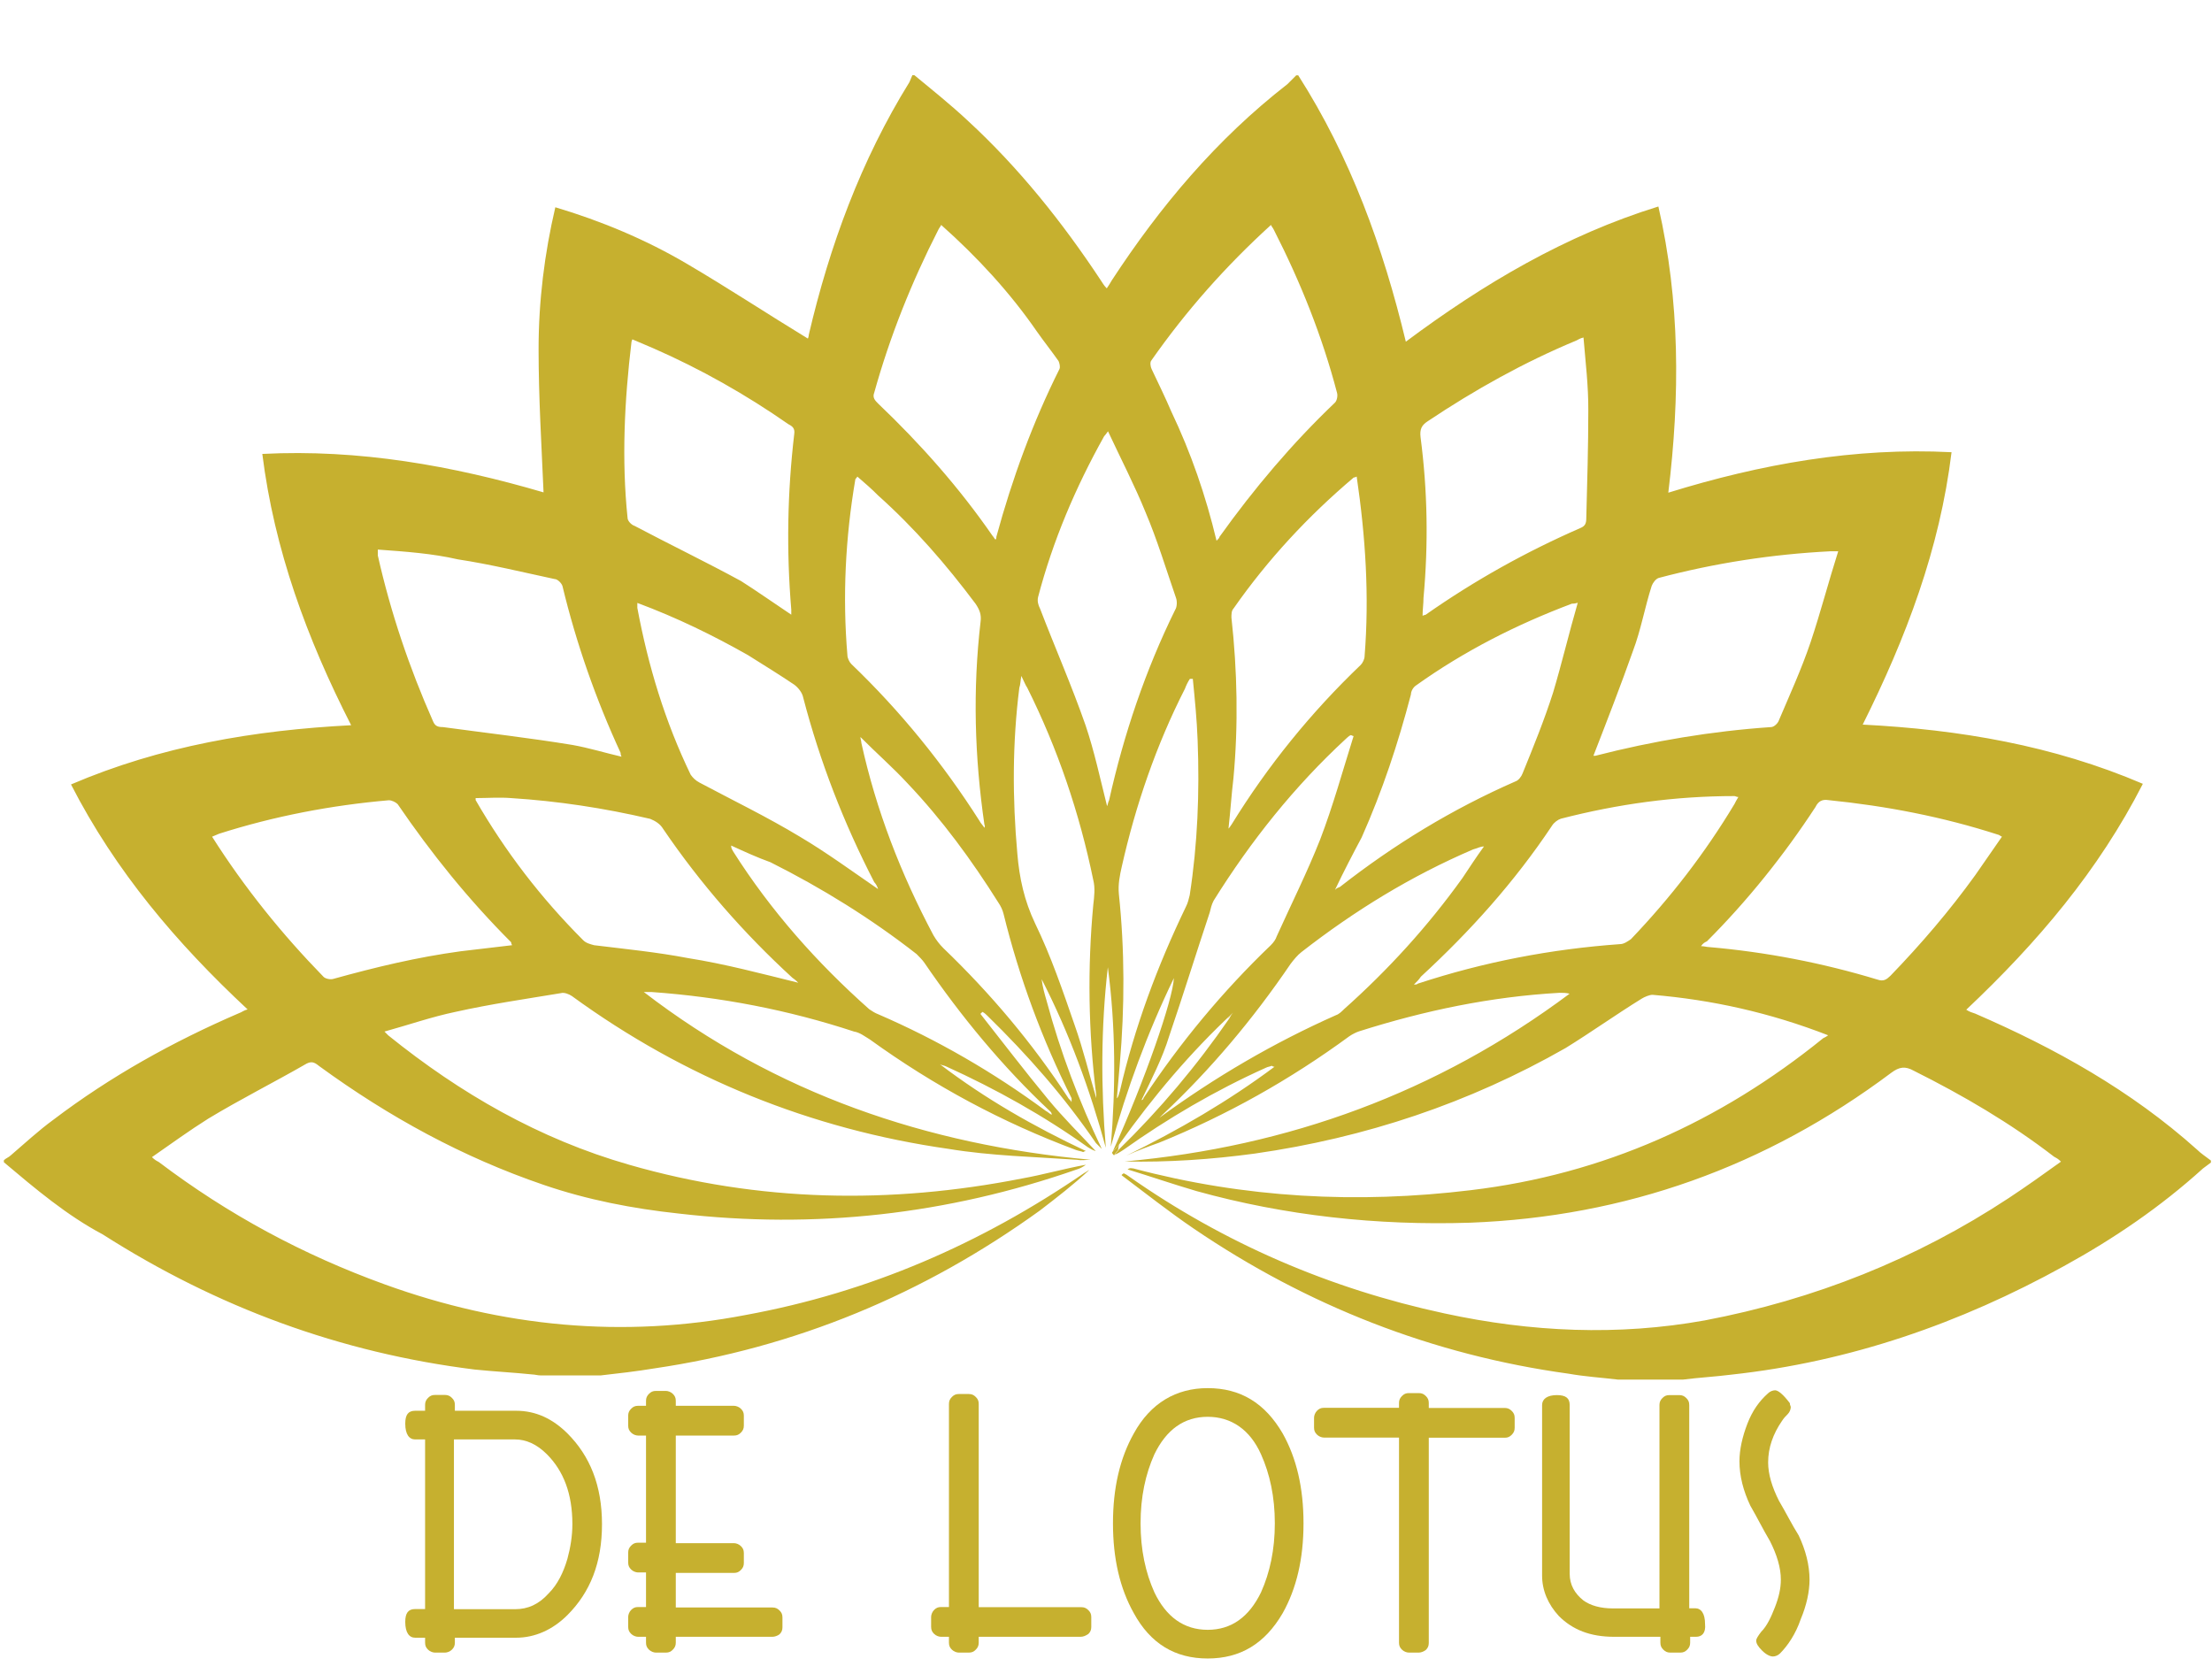 <?xml version="1.0" encoding="utf-8"?>
<!-- Generator: Adobe Illustrator 23.0.3, SVG Export Plug-In . SVG Version: 6.00 Build 0)  -->
<svg version="1.1" id="Layer_1" xmlns="http://www.w3.org/2000/svg" xmlns:xlink="http://www.w3.org/1999/xlink" x="0px" y="0px"
	 viewBox="0 0 1426.8 1080" style="enable-background:new 0 0 1426.8 1080;" xml:space="preserve">
<style type="text/css">
	.st0{display:none;}
	.st1{fill:#C6B02F;}
	.st2{enable-background:new    ;}
</style>
<rect x="1.3" class="st0" width="1425.6" height="1080"/>
<g>
	<path class="st1" d="M2.5,749.7c0-0.6,0-0.6,0-1.3c1.3-1.3,3.2-1.9,4.5-3.2c8.9-7.6,17.8-15.9,27.4-22.9
		c36.9-28,77-50.3,119.6-68.7c1.9-0.6,3.2-1.9,5.7-2.5C113.9,608.4,74.5,562,45.8,506c57.9-24.8,118.4-35,180.7-38.2
		c-28.6-56-49.6-113.3-57.3-175c62.4-3.2,122.8,7.6,181.4,24.8c-1.3-30.5-3.2-61.1-3.2-92.3s3.8-61.7,10.8-91.6
		c29.9,8.9,58.6,21,84.6,36.3c26.1,15.3,52.2,32.5,78.3,48.4c0,0,0.6-1.3,0.6-2.5c13.4-57.3,33.7-112.6,64.9-162.9
		c0.6-1.3,1.3-3.2,1.9-4.5c0.6,0,0.6,0,1.3,0c11.5,9.5,23.5,19.1,34.4,29.3c33.1,30.5,61.1,65.6,85.9,103.1c1.3,1.9,1.9,3.2,3.8,5.1
		c1.3-1.9,2.5-3.8,3.2-5.1c31.2-47.7,67.5-91,113.3-126.6c1.9-1.9,3.8-3.8,5.7-5.7c0.6,0,0.6,0,1.3,0
		c33.7,52.8,54.7,110.7,69.4,171.8c50.3-37.5,103.1-68.7,162.9-87.2c14,61.1,14,122.2,6.4,184.6c59.8-18.5,120.3-29.3,182.7-26.1
		c-7.6,62.4-29.3,119.6-57.3,175.7c62.4,3.2,122.8,13.4,180.7,38.2c-28.6,56-68.1,102.5-113.9,145.7c1.9,1.3,3.8,1.9,5.7,2.5
		c51.5,22.3,100.6,49.6,143.2,87.8c2.5,2.5,5.7,4.5,8.9,7c0,0.6,0,0.6,0,1.3c-1.9,1.3-3.2,2.5-5.1,3.8c-27.4,24.8-57.3,45.2-89.7,63
		c-66.8,36.9-138.1,61.7-214.5,70c-10.2,1.3-21,1.9-31.2,3.2c-14,0-28,0-42,0c-10.8-1.3-21-1.9-31.8-3.8
		C924,874,843.1,842.2,770,792.5c-15.9-10.8-31.2-22.9-46.5-34.4c0-0.6,0.6-0.6,1.3-1.3c1.3,0.6,2.5,1.3,3.2,1.9
		c61.7,43.3,129.8,72.6,203.7,88.5c56,12.1,112,14.6,168,4.5c70.6-13.4,136.2-39.5,196-78.9c11.5-7.6,22.3-15.3,33.7-23.5
		c-1.9-1.9-3.2-2.5-4.5-3.2c-28-21.6-58.6-39.5-90.4-55.4c-5.7-3.2-9.5-2.5-14.6,1.3c-80.8,60.5-171.2,92.9-271.8,96.7
		c-59.8,1.9-119-4.5-176.3-20.4c-15.3-4.5-29.9-9.5-44.5-14c1.9-1.3,2.5-0.6,3.8-0.6c71.9,19.1,144.5,22.9,217.7,14
		c85.3-10.2,160.4-43.9,227.2-98c1.3-0.6,2.5-1.3,3.2-1.9c-37.5-14.6-75.1-22.9-113.3-26.1c-1.9,0-5.1,1.3-7,2.5
		c-16.5,10.2-32.5,21.6-49,31.8c-62.4,35.6-129.2,57.9-200.5,68.1c-28,3.8-56,5.7-84,5.1c105.6-9.5,201.7-44.5,287-108.2
		c-1.9-0.6-4.5-0.6-6.4-0.6c-44.5,2.5-87.2,11.5-129.2,24.8c-1.9,0.6-4.5,1.9-6.4,3.2c-38.2,28-78.9,50.9-122.8,68.7
		c-7,2.5-14,5.1-21,8.3c33.7-16.5,65.6-35,95.5-57.3c-1.3,0-1.3-0.6-1.9-0.6c-1.3,0.6-2.5,0.6-3.8,1.3c-32.5,14.6-63,32.5-91.6,52.8
		c-1.9,1.3-3.8,2.5-5.7,3.2c0.6-1.3,1.9-1.9,2.5-3.2c26.7-26.1,50.3-54.1,71.3-84.6c0.6-1.3,1.3-2.5,2.5-3.8
		c-27.4,25.5-51.5,54.1-73.2,84.6c-1.3,1.9-3.2,3.2-4.5,5.1c21-46.5,38.8-98,39.5-112c-17.2,35.6-30.5,71.9-40.7,108.8
		c3.2-38.8,3.2-77-1.9-115.8c-4.5,38.8-4.5,77.6-1.3,116.5c-10.2-37.5-23.5-73.8-41.4-108.8c0.6,5.1,1.9,9.5,3.2,14
		c8.9,33.1,21,64.9,35.6,95.5c-1.3-1.3-2.5-2.5-3.8-3.8c-20.4-29.9-43.9-56.6-70-82.1c-0.6-0.6-1.9-1.9-3.2-2.5
		c-0.6,0.6-0.6,0.6-1.3,1.3c14.6,18.5,28.6,36.9,43.9,55.4c9.5,11.5,20.4,22.3,30.5,33.1c-1.9-0.6-3.2-1.3-5.1-2.5
		c-28.6-20.4-59.2-37.5-91.6-52.2c-1.3-0.6-2.5-0.6-3.8-1.3c29.3,22.3,60.5,40.1,94.2,56c-1.3,0-1.3,0.6-1.9,0.6
		c-1.3-0.6-2.5-0.6-4.5-1.3c-47.7-17.8-91.6-41.4-133-71.3c-3.2-1.9-6.4-4.5-10.2-5.1c-42.6-14-85.9-22.3-130.5-25.5
		c-1.9,0-3.2,0-5.1,0c85.3,65.6,182.7,98.6,288.3,108.2c-3.2,0-5.7,0.6-8.9,0c-27.4-1.9-55.4-2.5-82.7-7
		c-89.1-12.7-170.6-45.8-243.1-98.6c-1.9-1.3-5.1-2.5-7-1.9c-22.9,3.8-45.2,7-68.1,12.1c-15.3,3.2-29.9,8.3-45.8,12.7
		c1.3,1.3,1.9,1.9,2.5,2.5c46.5,37.5,97.4,66.8,155.3,83.4c84,24.2,168.7,25.5,253.3,8.9c14-2.5,27.4-6.4,41.4-8.9
		c-1.9,1.3-3.8,2.5-6.4,3.2C611,783.4,525.7,793,437.9,782.8c-29.9-3.2-59.2-8.9-87.2-18.5c-52.2-17.8-99.9-43.9-144.5-76.4
		c-2.5-1.9-4.5-3.8-8.3-1.9c-21,12.1-42.6,22.9-63.6,35.6c-12.1,7.6-23.5,15.9-36.3,24.8c1.9,1.9,3.2,2.5,4.5,3.2
		c44.5,33.7,92.9,59.8,145.7,78.9c75.7,27.4,153.4,35,232.9,19.7c79.6-14.6,151.5-45.8,218.3-91.6c1.3-0.6,1.9-1.3,3.2-1.9
		c-10.2,9.5-21,17.8-31.8,26.1C595.7,835,513,869.3,421.9,882.7c-11.5,1.9-22.9,3.2-34.4,4.5c-12.7,0-26.1,0-38.8,0
		c-1.9,0-3.8-0.6-5.1-0.6c-12.7-1.3-24.8-1.9-37.5-3.2c-86.6-10.8-166.1-40.1-239.9-87.2C43.3,784.1,22.9,766.9,2.5,749.7z
		 M607.1,145.1c-0.6,1.3-1.3,1.9-1.9,3.2C588,182,574,217,563.9,253.3c-1.3,3.2,0.6,5.1,2.5,7c27.4,26.1,52.2,54.1,73.8,85.3
		c0.6,0.6,1.3,1.9,1.9,2.5c0.6-0.6,0.6-1.3,0.6-1.9c10.2-37.5,23.5-73.8,40.7-108.2c0.6-1.3,0-3.8-0.6-5.1
		c-4.5-6.4-9.5-12.7-14-19.1C651.7,189,630.7,166.1,607.1,145.1z M510.4,396.5c0-1.3,0-2.5,0-3.2c-3.2-38.2-2.5-75.7,1.9-113.3
		c0.6-3.8-1.3-5.1-3.8-6.4c-27.4-19.1-56.6-35.6-87.2-49c-4.5-1.9-8.9-3.8-13.4-5.7c-0.6,1.3-0.6,1.9-0.6,1.9
		c-4.5,37.5-6.4,75.7-2.5,113.3c0,1.9,2.5,4.5,4.5,5.1c22.9,12.1,46.5,23.5,68.7,35.6C488.1,381.2,499,388.9,510.4,396.5z
		 M1027.8,487.5c0,0,0.6,0,1.3,0c36.9-9.5,75.1-15.9,113.3-18.5c1.9,0,4.5-2.5,5.1-4.5c7-16.5,14.6-33.1,20.4-50.3
		c6.4-19.1,11.5-38.8,17.8-58.6c-2.5,0-3.8,0-5.1,0c-37.5,1.9-74.5,7.6-110.7,17.2c-1.9,0.6-3.8,3.2-4.5,5.1c-4.5,14-7,28.6-12.1,42
		C1045.6,441.7,1036.7,464.6,1027.8,487.5z M1097.2,610.3c1.9,0,3.8,0.6,5.1,0.6c36.9,3.2,73.2,10.2,108.8,21c3.8,1.3,5.7,0,8.3-2.5
		c19.7-20.4,38.2-42,54.7-64.9c5.7-8.3,11.5-16.5,17.2-24.8c-1.3-0.6-1.9-1.3-2.5-1.3c-35.6-11.5-71.9-18.5-109.5-22.3
		c-3.8-0.6-6.4,0.6-8.3,4.5c-20.4,31.2-43.9,60.5-70,86.6C1099.7,607.8,1098.5,608.4,1097.2,610.3z M330.3,609.7
		c-0.6-1.3-0.6-1.3-0.6-1.9c-27.4-27.4-51.5-57.3-73.2-89.1c-1.3-1.3-3.8-2.5-5.7-2.5c-36.9,3.2-73.8,10.2-109.5,21.6
		c-1.3,0.6-3.2,1.3-4.5,1.9c21,33.1,45.2,63,71.9,90.4c1.3,1.3,4.5,1.9,6.4,1.3c27.4-7.6,54.1-14,82.1-17.8
		C308.7,612.2,319.5,611,330.3,609.7z M243.7,354.5c0,1.9,0,3.2,0,3.8c8.3,36.9,20.4,72.6,35.6,106.9c1.3,3.2,3.2,3.8,6.4,3.8
		c28,3.8,56,7,83.4,11.5c10.8,1.9,21,5.1,31.8,7.6c-0.6-1.3-0.6-1.9-0.6-2.5c-15.9-34.4-28.6-70.6-37.5-107.6
		c-0.6-1.9-3.2-4.5-5.1-4.5c-21-4.5-41.4-9.5-62.4-12.7C278.8,357,261.6,355.8,243.7,354.5z M784.7,348.8c1.3-1.3,1.9-1.9,1.9-2.5
		c22.3-31.2,47.1-60.5,74.5-86.6c1.3-1.3,1.9-4.5,1.3-6.4c-9.5-36.3-23.5-71.3-40.7-105c-0.6-1.3-1.3-1.9-1.9-3.2
		c-29.3,26.7-54.7,55.4-77,87.2c-1.3,1.3-0.6,4.5,0,5.7c4.5,9.5,8.9,18.5,12.7,27.4C768.2,292.1,777.7,319.5,784.7,348.8z
		 M1021.4,217.7c-2.5,0.6-3.2,1.3-4.5,1.9c-33.7,14-65.6,31.8-96.1,52.2c-3.8,2.5-5.1,5.1-4.5,10.2c4.5,34.4,5.1,68.7,1.9,103.7
		c0,3.8-0.6,7.6-0.6,11.5c1.3-0.6,1.9-0.6,1.9-0.6c31.8-22.3,64.9-40.7,99.9-56c3.2-1.3,3.8-3.2,3.8-6.4c0.6-22.9,1.3-46.5,1.3-69.4
		C1024.6,248.8,1022.7,233.6,1021.4,217.7z M553,307.4c-0.6,1.3-1.3,1.3-1.3,1.9c-6.4,37.5-8.3,75.7-5.1,113.3
		c0,1.9,1.3,4.5,2.5,5.7c31.8,30.5,59.2,64.3,82.7,101.2c0.6,1.3,1.9,2.5,3.2,4.5c0-0.6,0.6-1.3,0-1.9c-6.4-43.9-7.6-87.2-2.5-131.1
		c0.6-4.5-0.6-7.6-3.2-11.5c-19.1-25.5-39.5-49-63-70C562.6,315.7,558.1,311.8,553,307.4z M875.1,307.4c-1.3,0.6-1.3,0.6-1.9,0.6
		c-29.3,24.8-55.4,52.8-77.6,84.6c-1.3,1.3-1.3,3.8-1.3,5.7c3.8,34.4,4.5,69.4,1.3,103.7c-1.3,10.8-1.9,21-3.2,32.5
		c1.3-1.3,1.3-1.9,1.9-2.5c23.5-38.2,51.5-72.6,83.4-103.1c1.3-1.3,2.5-3.8,2.5-5.7C883.3,384.4,880.8,346.2,875.1,307.4z
		 M514.9,633.9c-0.6-0.6-1.9-1.9-3.8-3.2c-31.2-28.6-59.2-60.5-83.4-96.1c-1.9-3.2-5.1-5.1-8.3-6.4c-29.9-7-59.8-11.5-89.7-13.4
		c-7.6-0.6-15.3,0-22.9,0c0,0.6,0,0.6,0,1.3c19.1,33.1,42,63,69.4,90.4c1.9,1.9,4.5,2.5,7,3.2c20.4,2.5,40.7,4.5,60.5,8.3
		C467.8,621.8,491.3,628.1,514.9,633.9z M861.1,574c1.3-1.3,1.9-1.3,3.2-1.9c35-27.4,72.6-50.3,113.3-68.1c1.9-0.6,3.8-3.2,4.5-5.1
		c7-17.2,14-34.4,19.7-52.2c5.7-19.1,10.2-38.2,15.9-57.9c-1.9,0.6-3.2,0.6-3.8,0.6c-35.6,13.4-69.4,30.5-100.6,52.8
		c-1.9,1.3-3.2,3.8-3.2,5.7c-8.3,31.8-18.5,62.4-31.8,92.3C872.5,551.1,866.8,562,861.1,574z M714.1,520c0.6-1.3,0.6-2.5,1.3-3.8
		c9.5-42.6,23.5-84,42.6-122.8c1.3-1.9,1.3-5.7,0.6-7.6c-6.4-18.5-12.1-37.5-19.7-55.4c-7-17.2-15.9-34.4-24.2-52.2
		c-1.3,1.9-1.9,2.5-2.5,3.2c-18.5,33.1-33.1,67.5-42.6,103.7c-0.6,2.5,0,5.1,1.3,7.6c9.5,24.8,20.4,49.6,29.3,75.1
		C705.8,484.3,709.6,502.1,714.1,520z M912,635.1c1.3,0,1.9,0,2.5-0.6c42.6-14,85.9-22.3,130.5-25.5c2.5,0,5.1-1.9,7-3.2
		c25.5-26.7,47.7-55.4,66.8-87.2c0.6-1.3,1.3-2.5,2.5-4.5c-1.3,0-1.9-0.6-2.5-0.6c-38.2,0-75.1,5.1-112,14.6
		c-1.9,0.6-4.5,2.5-5.7,4.5c-24.2,36.3-52.8,68.1-84.6,97.4C915.2,632,913.9,633.2,912,635.1z M411.1,388.9c0,1.9,0,2.5,0,3.2
		c7,37.5,17.8,73.2,34.4,107.6c1.3,1.9,3.2,3.8,5.7,5.1c21.6,11.5,43.9,22.3,64.9,35c17.2,10.2,33.7,22.3,50.3,33.7
		c-0.6-1.9-1.3-3.2-2.5-4.5c-19.7-38.2-35-77.6-45.8-119c-0.6-3.2-3.2-6.4-5.7-8.3c-9.5-6.4-19.7-12.7-29.9-19.1
		C460.1,409.9,436.6,398.4,411.1,388.9z M707.1,708.3c0-0.6,0-1.3,0-1.9c-5.1-40.7-5.7-82.1-1.9-122.8c0.6-5.1,1.3-10.8,0-15.9
		c-8.9-43.3-22.9-84.6-42.6-124.1c-1.3-1.9-1.9-3.8-3.8-7.6c-0.6,3.2-0.6,5.7-1.3,7.6c-4.5,35.6-4.5,71.3-1.3,106.9
		c1.3,15.9,4.5,30.5,11.5,45.2c10.2,21,17.8,43.3,25.5,65.6C698.8,677.1,702.6,693.1,707.1,708.3z M769.4,437.9c-0.6,0-1.3,0-1.9,0
		c-1.3,1.9-2.5,4.5-3.2,6.4c-18.5,36.3-31.8,75.1-40.7,114.6c-1.3,5.7-2.5,11.5-1.9,17.8c3.8,36.3,3.8,72.6,0.6,109.5
		c-0.6,7.6-1.3,14.6-1.9,22.3c1.3-1.3,1.3-3.2,1.9-4.5c9.5-41.4,24.2-80.8,42.6-119c1.3-2.5,1.9-5.1,2.5-7.6
		c5.1-33.1,6.4-66.2,5.1-99.9C772,463.9,770.7,451.2,769.4,437.9z M555,475.4c0,1.3,0.6,2.5,0.6,3.8c9.5,43.3,25.5,84.6,46.5,124.1
		c1.9,3.2,3.8,5.7,6.4,8.3c30.5,29.3,57.3,61.1,80.2,96.1c0.6,1.3,1.9,1.9,2.5,3.2c0-1.3,0-1.9,0-2.5c-19.1-38.2-33.7-77.6-43.9-119
		c-0.6-2.5-1.9-5.1-3.2-7c-17.2-27.4-36.3-53.5-58.6-77C576,495.1,565.1,485.6,555,475.4z M957.2,546L957.2,546
		c-2.5,0-4.5,1.3-7,1.9c-40.1,17.2-76.4,39.5-110.7,66.2c-2.5,1.9-5.1,5.1-7,7.6c-24.2,35.6-51.5,68.1-82.7,97.4
		c-0.6,0.6-1.3,1.3-1.9,1.9c35.6-26.1,73.8-48.4,113.9-66.2c1.9-0.6,3.8-2.5,5.1-3.8c28.6-25.5,54.1-53.5,76.4-84.6
		C947.6,560,952.1,553,957.2,546z M736.3,709.6C737,710.2,737,710.2,736.3,709.6c0.6,0,1.3-0.6,1.3-1.3
		c23.5-35.6,50.9-68.7,82.1-98.6c1.9-1.9,3.2-3.8,3.8-5.7c9.5-21,19.7-41.4,28-62.4c8.3-21.6,14.6-44.5,21.6-66.8
		c-0.6,0-1.3-0.6-1.9-0.6c-1.3,0.6-2.5,1.9-3.2,2.5c-33,30.5-61,65.5-85.2,104.3c-1.3,2.5-1.9,5.1-2.5,7.6
		c-8.9,26.7-17.2,53.5-26.1,79.6C749.7,682.9,742.7,696.2,736.3,709.6z M471.6,545.4L471.6,545.4c0,1.9,0.6,2.5,1.3,3.8
		c24.2,38.2,54.1,71.9,87.8,101.8c1.9,1.3,3.8,2.5,5.7,3.2c38.2,16.5,74.5,37.5,108.2,62.4c1.3,0.6,2.5,1.9,3.8,2.5
		c0-1.3-0.6-1.9-1.3-2.5c-30.5-28.6-57.3-61.1-80.8-95.5c-1.3-1.9-3.2-3.8-5.1-5.7c-29.3-22.9-61.1-42.6-94.2-59.2
		C488.1,553,479.9,549.2,471.6,545.4z"/>
	<path class="st1" d="M721.1,742.1c-0.6,0.6-1.9,1.9-2.5,3.2c-0.6-0.6-1.3-1.3-1.3-1.9c1.3-1.9,3.2-3.2,4.5-5.1"/>
	<path class="st1" d="M794.2,653.6c-0.6,1.3-1.3,2.5-2.5,3.8"/>
</g>
<g class="st2">
	<path class="st1" d="M287,1066h-6.4c-1.3,0-3.2-0.6-4.5-1.9s-1.9-2.5-1.9-4.5v-3.2h-6.4c-3.8,0-6.4-3.2-6.4-10.2
		c0-5.7,1.9-8.3,6.4-8.3h6.4V928.5h-6.4c-3.8,0-6.4-3.2-6.4-10.2c0-5.7,1.9-8.3,6.4-8.3h6.4v-3.8c0-1.9,0.6-3.2,1.9-4.5
		s2.5-1.9,4.5-1.9h6.4c1.9,0,3.2,0.6,4.5,1.9s1.9,2.5,1.9,4.5v3.8h39.5c12.7,0,23.5,5.1,33.1,14.6c14.6,14.6,22.3,33.7,22.3,58.6
		s-7.6,43.9-22.3,58.6c-9.5,9.5-21,14.6-33.1,14.6h-39.5v3.2c0,1.9-0.6,3.2-1.9,4.5C290.2,1065.4,288.3,1066,287,1066z M292.8,928.5
		V1038h39.5c8.3,0,15.3-3.2,21.6-10.2c5.7-5.7,9.5-13.4,12.1-22.3c1.9-7,3.2-14.6,3.2-22.3c0-19.7-5.7-34.4-16.5-45.2
		c-6.4-6.4-13.4-9.5-20.4-9.5L292.8,928.5L292.8,928.5z"/>
	<path class="st1" d="M498.3,1055.8h-62.4v3.8c0,1.9-0.6,3.2-1.9,4.5s-2.5,1.9-4.5,1.9h-6.4c-1.3,0-3.2-0.6-4.5-1.9
		s-1.9-2.5-1.9-4.5v-3.8h-5.1c-1.3,0-3.2-0.6-4.5-1.9s-1.9-2.5-1.9-4.5v-6.4c0-1.3,0.6-3.2,1.9-4.5s2.5-1.9,4.5-1.9h5.1v-22.3h-5.1
		c-1.3,0-3.2-0.6-4.5-1.9s-1.9-2.5-1.9-4.5v-6.4c0-1.9,0.6-3.2,1.9-4.5s2.5-1.9,4.5-1.9h5.1V926h-5.1c-1.3,0-3.2-0.6-4.5-1.9
		c-1.3-1.3-1.9-2.5-1.9-4.5v-6.4c0-1.9,0.6-3.2,1.9-4.5s2.5-1.9,4.5-1.9h5.1v-3.2c0-1.9,0.6-3.2,1.9-4.5s2.5-1.9,4.5-1.9h6.4
		c1.3,0,3.2,0.6,4.5,1.9c1.3,1.3,1.9,2.5,1.9,4.5v3.2h37.5c1.3,0,3.2,0.6,4.5,1.9c1.3,1.3,1.9,2.5,1.9,4.5v6.4
		c0,1.9-0.6,3.2-1.9,4.5s-2.5,1.9-4.5,1.9h-37.5v69.4h37.5c1.3,0,3.2,0.6,4.5,1.9s1.9,2.5,1.9,4.5v6.4c0,1.9-0.6,3.2-1.9,4.5
		s-2.5,1.9-4.5,1.9h-37.5v22.3h62.4c1.9,0,3.2,0.6,4.5,1.9s1.9,2.5,1.9,4.5v6.4c0,1.9-0.6,3.2-1.9,4.5
		C501.5,1055.2,499.6,1055.8,498.3,1055.8z"/>
	<path class="st1" d="M696.9,1055.8h-65.6v3.8c0,1.9-0.6,3.2-1.9,4.5c-1.3,1.3-2.5,1.9-4.5,1.9h-6.4c-1.3,0-3.2-0.6-4.5-1.9
		s-1.9-2.5-1.9-4.5v-3.8H607c-1.3,0-3.2-0.6-4.5-1.9s-1.9-2.5-1.9-4.5v-6.4c0-1.3,0.6-3.2,1.9-4.5c1.3-1.3,2.5-1.9,4.5-1.9h5.1v-131
		c0-1.9,0.6-3.2,1.9-4.5c1.3-1.3,2.5-1.9,4.5-1.9h6.4c1.9,0,3.2,0.6,4.5,1.9c1.3,1.3,1.9,2.5,1.9,4.5v131.1h66.2
		c1.9,0,3.2,0.6,4.5,1.9s1.9,2.5,1.9,4.5v6.4c0,1.9-0.6,3.2-1.9,4.5C700.1,1055.2,698.8,1055.8,696.9,1055.8z"/>
	<path class="st1" d="M779,1069.8c-21,0-36.9-9.5-47.7-29.3c-8.9-15.9-13.4-35-13.4-57.9s4.5-42,13.4-57.9
		c10.8-19.7,27.4-29.3,47.7-29.3c21,0,36.9,9.5,48.4,29.3c8.9,15.9,13.4,35,13.4,57.9s-4.5,42-13.4,57.9
		C815.9,1060.3,800,1069.8,779,1069.8z M779,913.9c-15.3,0-26.7,8.3-34.4,24.2c-5.7,12.7-8.9,27.4-8.9,44.5s3.2,31.8,8.9,44.5
		c7.6,15.9,19.1,24.2,34.4,24.2c15.3,0,26.7-8.3,34.4-24.2c5.7-12.7,8.9-27.4,8.9-44.5s-3.2-31.8-8.9-44.5
		C806.3,922.2,794.2,913.9,779,913.9z"/>
	<path class="st1" d="M915.2,1066h-6.4c-1.3,0-3.2-0.6-4.5-1.9s-1.9-2.5-1.9-4.5V927.3H854c-1.3,0-3.2-0.6-4.5-1.9
		c-1.3-1.3-1.9-2.5-1.9-4.5v-6.4c0-1.3,0.6-3.2,1.9-4.5c1.3-1.3,2.5-1.9,4.5-1.9h48.4V905c0-1.9,0.6-3.2,1.9-4.5
		c1.3-1.3,2.5-1.9,4.5-1.9h6.4c1.9,0,3.2,0.6,4.5,1.9c1.3,1.3,1.9,2.5,1.9,4.5v3.2h49c1.9,0,3.2,0.6,4.5,1.9
		c1.3,1.3,1.9,2.5,1.9,4.5v6.4c0,1.9-0.6,3.2-1.9,4.5c-1.3,1.3-2.5,1.9-4.5,1.9h-49v132.4c0,1.9-0.6,3.2-1.9,4.5
		C918.3,1065.4,916.4,1066,915.2,1066z"/>
	<path class="st1" d="M1094,1055.8h-3.8v3.8c0,1.9-0.6,3.2-1.9,4.5s-2.5,1.9-4.5,1.9h-6.4c-1.9,0-3.2-0.6-4.5-1.9s-1.9-2.5-1.9-4.5
		v-3.8h-29.9c-15.3,0-26.7-4.5-35.6-13.4c-7-7.6-10.8-16.5-10.8-26.1v-110c0-3.8,3.2-6.4,9.5-6.4c5.7,0,8.3,1.9,8.3,6.4v96.1
		c0,1.3,0,3.8,0,6.4s0,5.1,0,6.4c0,7,3.2,12.7,8.9,17.2c4.5,3.2,10.8,5.1,19.1,5.1h29.9V906.3c0-1.9,0.6-3.2,1.9-4.5
		s2.5-1.9,4.5-1.9h6.4c1.9,0,3.2,0.6,4.5,1.9c1.3,1.3,1.9,2.5,1.9,4.5v131.1h3.8c3.8,0,6.4,3.2,6.4,10.2
		C1100.4,1053.3,1097.8,1055.8,1094,1055.8z"/>
	<path class="st1" d="M1148.1,1066.6c-1.3,1.3-3.2,1.9-4.5,1.9c-1.9,0-4.5-1.3-7-3.8s-3.8-4.5-3.8-6.4c0-1.3,1.3-3.2,3.2-5.7
		c3.8-3.8,6.4-9.5,8.9-15.9s3.8-12.1,3.8-17.8c0-7.6-2.5-15.9-7-24.8c-4.5-7.6-8.3-15.3-12.7-22.9c-4.5-9.5-7-19.1-7-28.6
		c0-7.6,1.9-15.9,5.1-24.2s7.6-14.6,13.4-19.7c1.3-1.3,3.2-1.9,4.5-1.9c1.9,0,5.1,2.5,9.5,8.3c0,1.3,0.6,1.9,0.6,2.5
		c0,1.3-0.6,3.2-1.9,4.5s-2.5,2.5-3.8,4.5c-5.7,8.3-8.9,17.2-8.9,26.7c0,7.6,2.5,15.9,7,24.8c4.5,7.6,8.3,15.3,12.7,22.3
		c4.5,9.5,7,19.1,7,28.6c0,7.6-1.9,16.5-5.7,25.5C1158.3,1053.9,1153.2,1061.5,1148.1,1066.6z"/>
</g>
</svg>
